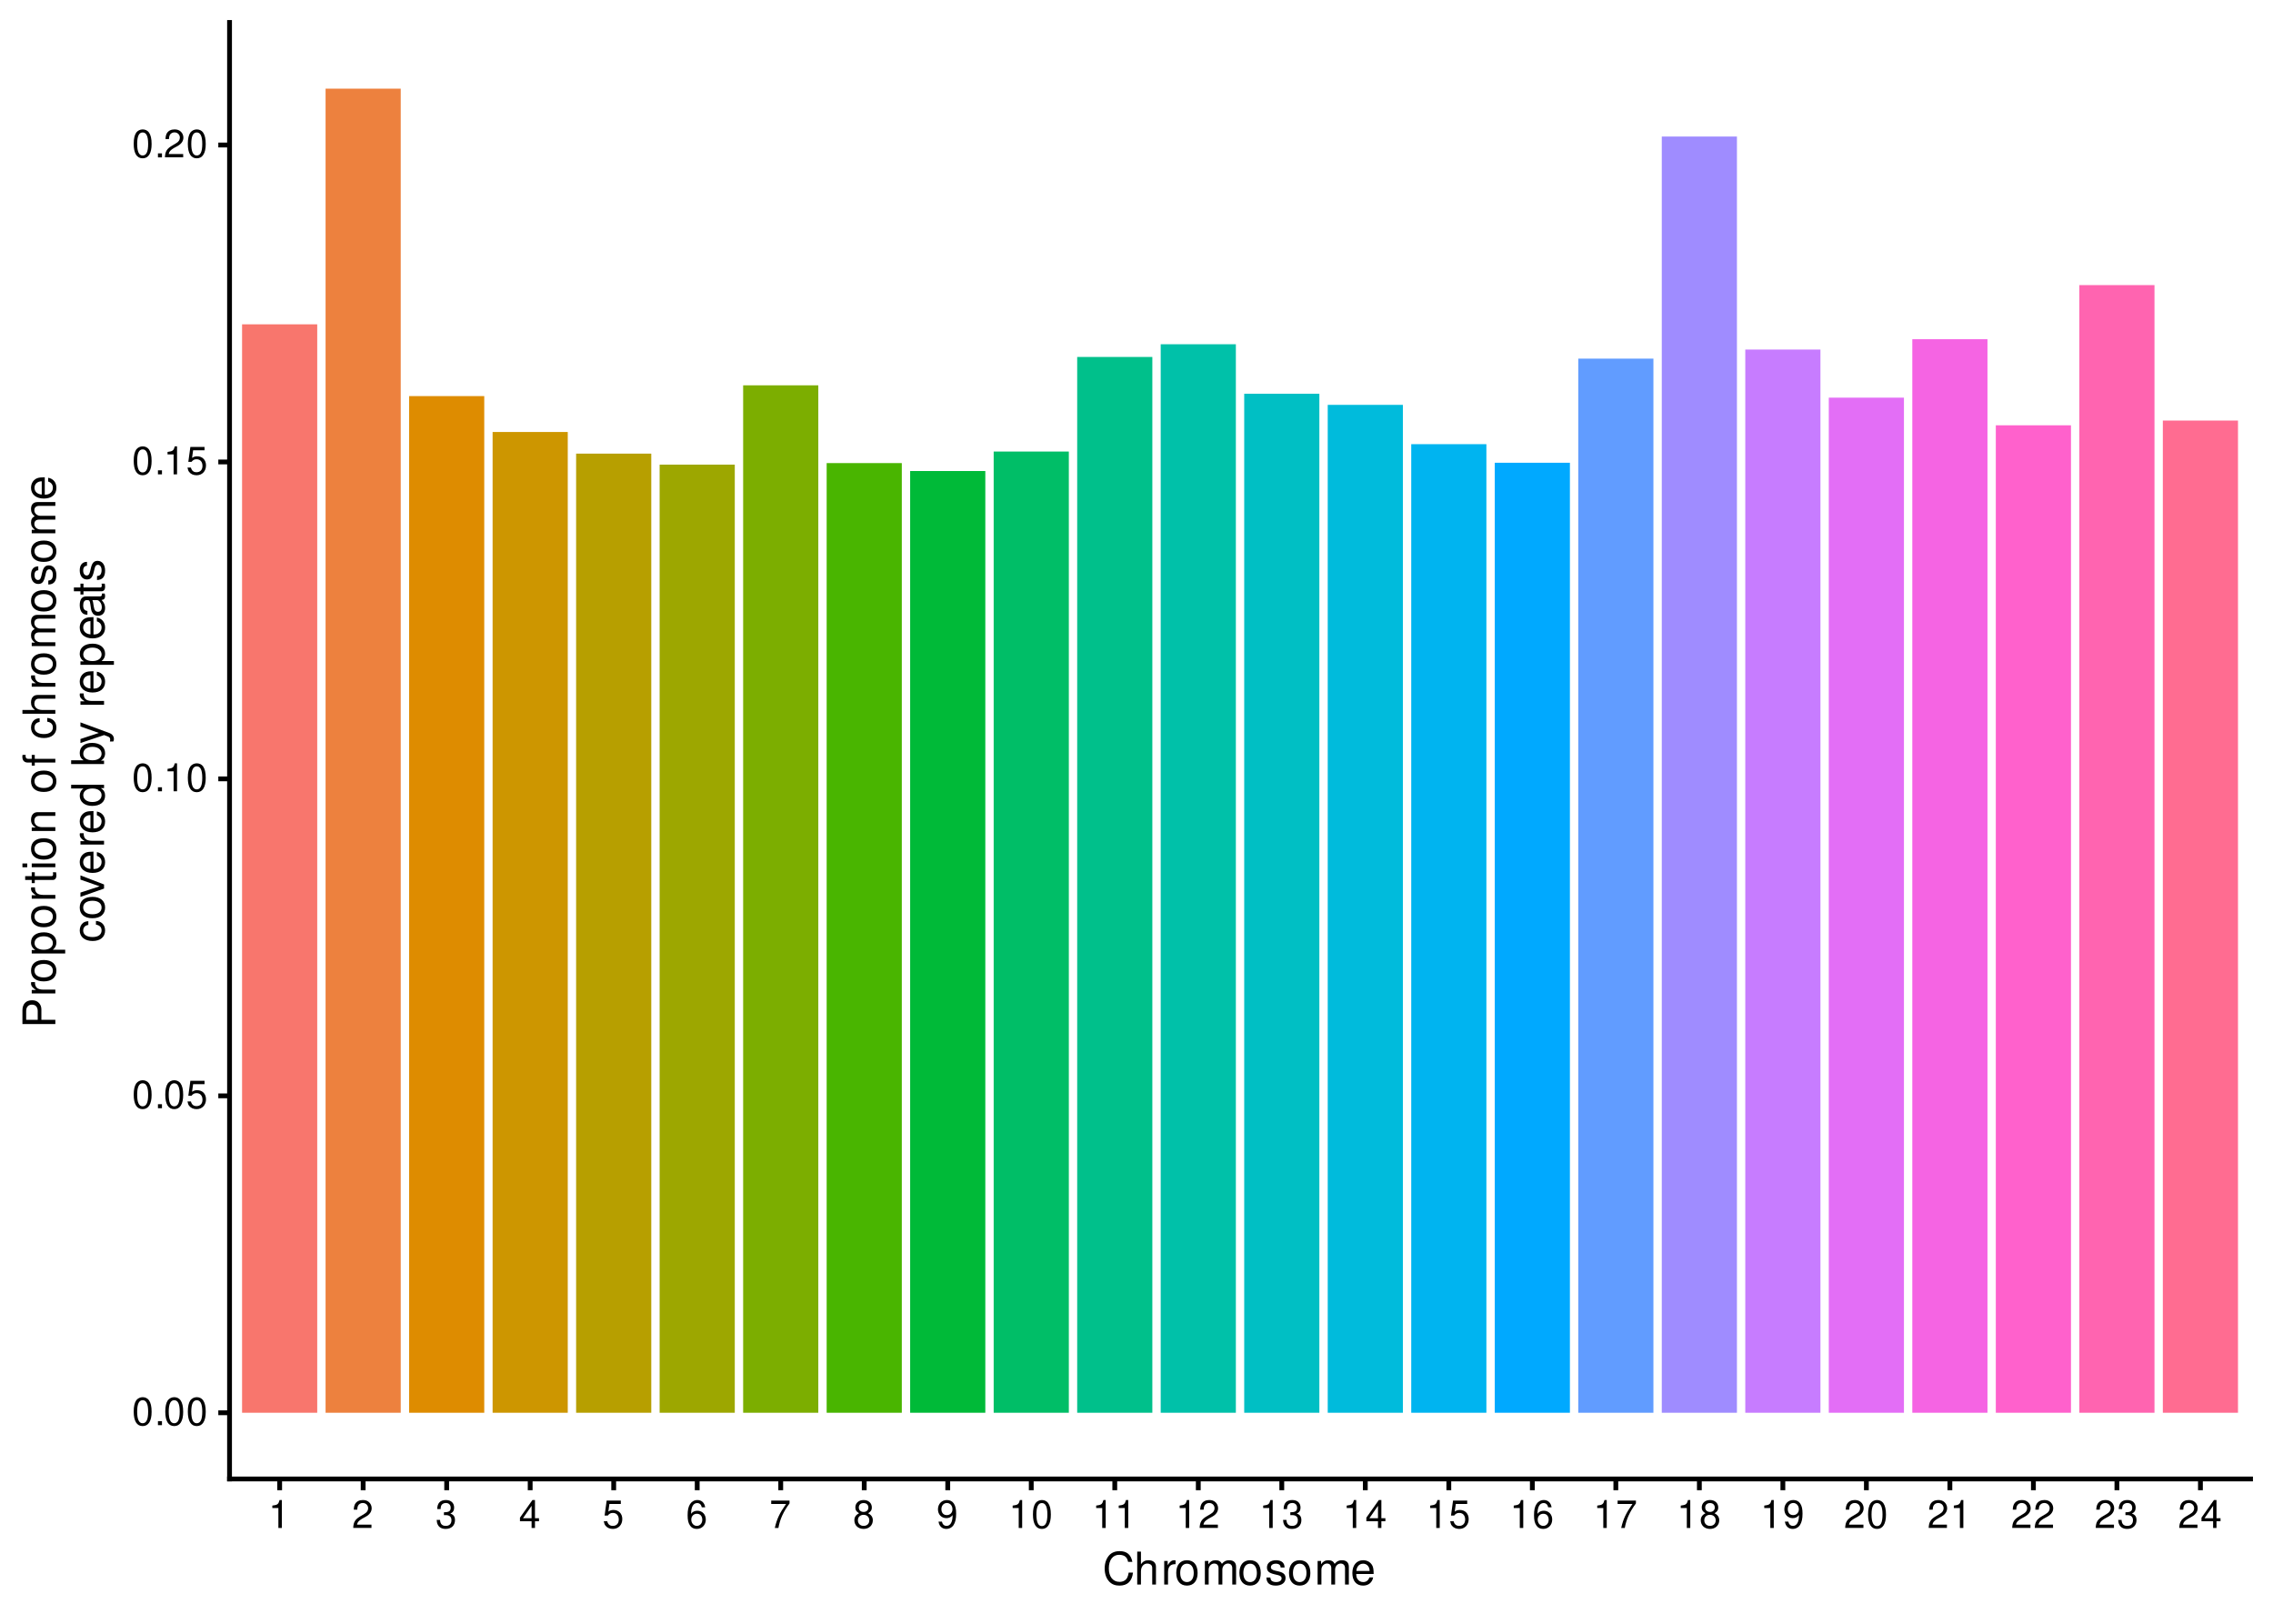 <?xml version="1.0" encoding="UTF-8"?>
<svg xmlns="http://www.w3.org/2000/svg" xmlns:xlink="http://www.w3.org/1999/xlink" width="504pt" height="360pt" viewBox="0 0 504 360" version="1.1">
<defs>
<g>
<symbol overflow="visible" id="glyph0-0">
<path style="stroke:none;" d=""/>
</symbol>
<symbol overflow="visible" id="glyph0-1">
<path style="stroke:none;" d="M 2.359 -6.203 C 1.797 -6.203 1.281 -5.938 0.953 -5.531 C 0.562 -4.969 0.375 -4.156 0.375 -3 C 0.375 -0.906 1.062 0.203 2.359 0.203 C 3.641 0.203 4.344 -0.906 4.344 -2.953 C 4.344 -4.156 4.156 -4.953 3.75 -5.531 C 3.438 -5.953 2.938 -6.203 2.359 -6.203 Z M 2.359 -5.531 C 3.172 -5.531 3.578 -4.703 3.578 -3.016 C 3.578 -1.25 3.188 -0.422 2.344 -0.422 C 1.547 -0.422 1.141 -1.281 1.141 -3 C 1.141 -4.703 1.547 -5.531 2.359 -5.531 Z M 2.359 -5.531 "/>
</symbol>
<symbol overflow="visible" id="glyph0-2">
<path style="stroke:none;" d="M 1.641 -0.891 L 0.75 -0.891 L 0.75 0 L 1.641 0 Z M 1.641 -0.891 "/>
</symbol>
<symbol overflow="visible" id="glyph0-3">
<path style="stroke:none;" d="M 4.078 -6.078 L 0.938 -6.078 L 0.484 -2.766 L 1.188 -2.766 C 1.531 -3.188 1.828 -3.344 2.312 -3.344 C 3.125 -3.344 3.625 -2.781 3.625 -1.875 C 3.625 -1 3.125 -0.469 2.297 -0.469 C 1.641 -0.469 1.234 -0.812 1.062 -1.5 L 0.297 -1.5 C 0.406 -1 0.484 -0.75 0.672 -0.531 C 1.016 -0.062 1.625 0.203 2.312 0.203 C 3.547 0.203 4.406 -0.688 4.406 -1.984 C 4.406 -3.188 3.609 -4 2.438 -4 C 2 -4 1.672 -3.891 1.312 -3.641 L 1.547 -5.328 L 4.078 -5.328 Z M 4.078 -6.078 "/>
</symbol>
<symbol overflow="visible" id="glyph0-4">
<path style="stroke:none;" d="M 2.219 -4.422 L 2.219 0 L 2.984 0 L 2.984 -6.203 L 2.484 -6.203 C 2.219 -5.25 2.047 -5.125 0.875 -4.969 L 0.875 -4.422 Z M 2.219 -4.422 "/>
</symbol>
<symbol overflow="visible" id="glyph0-5">
<path style="stroke:none;" d="M 4.344 -0.75 L 1.141 -0.75 C 1.219 -1.266 1.5 -1.594 2.234 -2.047 L 3.094 -2.516 C 3.953 -3 4.391 -3.625 4.391 -4.391 C 4.391 -4.906 4.172 -5.391 3.812 -5.719 C 3.453 -6.047 3.016 -6.203 2.438 -6.203 C 1.672 -6.203 1.094 -5.922 0.75 -5.391 C 0.547 -5.062 0.453 -4.688 0.422 -4.062 L 1.188 -4.062 C 1.203 -4.484 1.266 -4.719 1.359 -4.938 C 1.562 -5.312 1.953 -5.547 2.406 -5.547 C 3.094 -5.547 3.609 -5.047 3.609 -4.375 C 3.609 -3.875 3.328 -3.453 2.781 -3.141 L 2 -2.672 C 0.734 -1.953 0.359 -1.359 0.297 -0.016 L 4.344 -0.016 Z M 4.344 -0.75 "/>
</symbol>
<symbol overflow="visible" id="glyph0-6">
<path style="stroke:none;" d="M 1.891 -2.859 L 2.312 -2.859 C 3.125 -2.859 3.562 -2.469 3.562 -1.719 C 3.562 -0.938 3.094 -0.469 2.312 -0.469 C 1.484 -0.469 1.078 -0.891 1.031 -1.797 L 0.281 -1.797 C 0.312 -1.297 0.391 -0.984 0.547 -0.703 C 0.859 -0.109 1.453 0.203 2.281 0.203 C 3.531 0.203 4.344 -0.562 4.344 -1.734 C 4.344 -2.516 4.047 -2.953 3.312 -3.203 C 3.875 -3.438 4.156 -3.875 4.156 -4.5 C 4.156 -5.562 3.469 -6.203 2.312 -6.203 C 1.078 -6.203 0.422 -5.516 0.406 -4.203 L 1.156 -4.203 C 1.172 -4.578 1.203 -4.797 1.297 -4.984 C 1.469 -5.328 1.844 -5.547 2.312 -5.547 C 2.984 -5.547 3.391 -5.141 3.391 -4.469 C 3.391 -4.031 3.234 -3.766 2.906 -3.625 C 2.688 -3.531 2.422 -3.5 1.891 -3.484 Z M 1.891 -2.859 "/>
</symbol>
<symbol overflow="visible" id="glyph0-7">
<path style="stroke:none;" d="M 2.812 -1.5 L 2.812 0 L 3.562 0 L 3.562 -1.5 L 4.453 -1.5 L 4.453 -2.172 L 3.562 -2.172 L 3.562 -6.203 L 3 -6.203 L 0.234 -2.297 L 0.234 -1.5 Z M 2.812 -2.172 L 0.906 -2.172 L 2.812 -4.922 Z M 2.812 -2.172 "/>
</symbol>
<symbol overflow="visible" id="glyph0-8">
<path style="stroke:none;" d="M 4.266 -4.594 C 4.125 -5.594 3.469 -6.203 2.547 -6.203 C 1.875 -6.203 1.281 -5.875 0.922 -5.312 C 0.531 -4.703 0.375 -3.953 0.375 -2.828 C 0.375 -1.781 0.516 -1.125 0.891 -0.578 C 1.203 -0.062 1.734 0.203 2.406 0.203 C 3.562 0.203 4.406 -0.672 4.406 -1.875 C 4.406 -3.016 3.625 -3.828 2.547 -3.828 C 1.938 -3.828 1.469 -3.609 1.141 -3.141 C 1.156 -4.688 1.625 -5.531 2.5 -5.531 C 3.031 -5.531 3.391 -5.188 3.516 -4.594 Z M 2.438 -3.156 C 3.172 -3.156 3.625 -2.641 3.625 -1.812 C 3.625 -1.031 3.109 -0.469 2.422 -0.469 C 1.719 -0.469 1.188 -1.062 1.188 -1.859 C 1.188 -2.625 1.703 -3.156 2.438 -3.156 Z M 2.438 -3.156 "/>
</symbol>
<symbol overflow="visible" id="glyph0-9">
<path style="stroke:none;" d="M 4.453 -6.078 L 0.391 -6.078 L 0.391 -5.328 L 3.688 -5.328 C 2.234 -3.266 1.641 -2 1.188 0 L 1.984 0 C 2.328 -1.953 3.094 -3.625 4.453 -5.453 Z M 4.453 -6.078 "/>
</symbol>
<symbol overflow="visible" id="glyph0-10">
<path style="stroke:none;" d="M 3.359 -3.266 C 3.984 -3.656 4.188 -3.969 4.188 -4.547 C 4.188 -5.531 3.438 -6.203 2.359 -6.203 C 1.281 -6.203 0.531 -5.531 0.531 -4.562 C 0.531 -3.969 0.734 -3.656 1.359 -3.266 C 0.656 -2.922 0.312 -2.406 0.312 -1.719 C 0.312 -0.594 1.156 0.203 2.359 0.203 C 3.562 0.203 4.406 -0.594 4.406 -1.719 C 4.406 -2.406 4.062 -2.922 3.359 -3.266 Z M 2.359 -5.531 C 3 -5.531 3.422 -5.141 3.422 -4.531 C 3.422 -3.953 3 -3.562 2.359 -3.562 C 1.719 -3.562 1.297 -3.953 1.297 -4.547 C 1.297 -5.141 1.719 -5.531 2.359 -5.531 Z M 2.359 -2.922 C 3.109 -2.922 3.625 -2.422 3.625 -1.703 C 3.625 -0.953 3.125 -0.469 2.344 -0.469 C 1.609 -0.469 1.094 -0.984 1.094 -1.703 C 1.094 -2.438 1.594 -2.922 2.359 -2.922 Z M 2.359 -2.922 "/>
</symbol>
<symbol overflow="visible" id="glyph0-11">
<path style="stroke:none;" d="M 0.453 -1.422 C 0.594 -0.406 1.25 0.203 2.172 0.203 C 2.859 0.203 3.453 -0.125 3.812 -0.688 C 4.188 -1.297 4.359 -2.047 4.359 -3.172 C 4.359 -4.219 4.219 -4.875 3.844 -5.438 C 3.516 -5.938 2.984 -6.203 2.312 -6.203 C 1.156 -6.203 0.328 -5.328 0.328 -4.141 C 0.328 -3 1.094 -2.188 2.203 -2.188 C 2.766 -2.188 3.203 -2.391 3.578 -2.859 C 3.578 -1.328 3.094 -0.469 2.234 -0.469 C 1.703 -0.469 1.328 -0.812 1.203 -1.422 Z M 2.312 -5.547 C 3.016 -5.547 3.547 -4.953 3.547 -4.156 C 3.547 -3.391 3.031 -2.859 2.281 -2.859 C 1.547 -2.859 1.094 -3.375 1.094 -4.188 C 1.094 -4.969 1.609 -5.547 2.312 -5.547 Z M 2.312 -5.547 "/>
</symbol>
<symbol overflow="visible" id="glyph1-0">
<path style="stroke:none;" d=""/>
</symbol>
<symbol overflow="visible" id="glyph1-1">
<path style="stroke:none;" d="M 6.625 -5.031 C 6.328 -6.625 5.406 -7.406 3.812 -7.406 C 2.828 -7.406 2.047 -7.094 1.5 -6.5 C 0.844 -5.781 0.484 -4.734 0.484 -3.562 C 0.484 -2.359 0.844 -1.328 1.531 -0.625 C 2.094 -0.047 2.812 0.234 3.766 0.234 C 5.547 0.234 6.547 -0.734 6.766 -2.656 L 5.812 -2.656 C 5.734 -2.156 5.625 -1.812 5.484 -1.531 C 5.188 -0.938 4.562 -0.594 3.781 -0.594 C 2.328 -0.594 1.406 -1.75 1.406 -3.562 C 1.406 -5.438 2.281 -6.594 3.703 -6.594 C 4.297 -6.594 4.844 -6.422 5.141 -6.125 C 5.406 -5.875 5.562 -5.578 5.672 -5.031 Z M 6.625 -5.031 "/>
</symbol>
<symbol overflow="visible" id="glyph1-2">
<path style="stroke:none;" d="M 0.703 -7.297 L 0.703 0 L 1.531 0 L 1.531 -2.891 C 1.531 -3.953 2.094 -4.656 2.953 -4.656 C 3.234 -4.656 3.484 -4.578 3.688 -4.438 C 3.938 -4.25 4.031 -4 4.031 -3.625 L 4.031 0 L 4.859 0 L 4.859 -3.953 C 4.859 -4.844 4.234 -5.391 3.203 -5.391 C 2.469 -5.391 2.016 -5.156 1.531 -4.516 L 1.531 -7.297 Z M 0.703 -7.297 "/>
</symbol>
<symbol overflow="visible" id="glyph1-3">
<path style="stroke:none;" d="M 0.688 -5.234 L 0.688 0 L 1.531 0 L 1.531 -2.719 C 1.547 -3.984 2.062 -4.547 3.203 -4.516 L 3.203 -5.359 C 3.062 -5.375 2.984 -5.391 2.891 -5.391 C 2.344 -5.391 1.938 -5.062 1.453 -4.297 L 1.453 -5.234 Z M 0.688 -5.234 "/>
</symbol>
<symbol overflow="visible" id="glyph1-4">
<path style="stroke:none;" d="M 2.719 -5.391 C 1.234 -5.391 0.359 -4.344 0.359 -2.578 C 0.359 -0.812 1.234 0.234 2.734 0.234 C 4.203 0.234 5.094 -0.812 5.094 -2.547 C 5.094 -4.359 4.234 -5.391 2.719 -5.391 Z M 2.734 -4.625 C 3.672 -4.625 4.234 -3.844 4.234 -2.547 C 4.234 -1.312 3.656 -0.547 2.734 -0.547 C 1.797 -0.547 1.234 -1.312 1.234 -2.578 C 1.234 -3.844 1.797 -4.625 2.734 -4.625 Z M 2.734 -4.625 "/>
</symbol>
<symbol overflow="visible" id="glyph1-5">
<path style="stroke:none;" d="M 0.703 -5.234 L 0.703 0 L 1.547 0 L 1.547 -3.297 C 1.547 -4.047 2.094 -4.656 2.766 -4.656 C 3.391 -4.656 3.734 -4.281 3.734 -3.609 L 3.734 0 L 4.578 0 L 4.578 -3.297 C 4.578 -4.047 5.125 -4.656 5.812 -4.656 C 6.422 -4.656 6.781 -4.266 6.781 -3.609 L 6.781 0 L 7.625 0 L 7.625 -3.938 C 7.625 -4.875 7.078 -5.391 6.094 -5.391 C 5.406 -5.391 4.984 -5.188 4.484 -4.594 C 4.188 -5.156 3.766 -5.391 3.078 -5.391 C 2.375 -5.391 1.906 -5.125 1.469 -4.5 L 1.469 -5.234 Z M 0.703 -5.234 "/>
</symbol>
<symbol overflow="visible" id="glyph1-6">
<path style="stroke:none;" d="M 4.375 -3.781 C 4.375 -4.812 3.688 -5.391 2.484 -5.391 C 1.266 -5.391 0.469 -4.766 0.469 -3.797 C 0.469 -2.969 0.891 -2.578 2.125 -2.281 L 2.906 -2.094 C 3.484 -1.953 3.719 -1.734 3.719 -1.375 C 3.719 -0.875 3.234 -0.547 2.5 -0.547 C 2.047 -0.547 1.672 -0.672 1.453 -0.891 C 1.328 -1.047 1.266 -1.188 1.219 -1.562 L 0.344 -1.562 C 0.375 -0.344 1.062 0.234 2.438 0.234 C 3.75 0.234 4.594 -0.422 4.594 -1.438 C 4.594 -2.203 4.156 -2.641 3.109 -2.891 L 2.312 -3.078 C 1.625 -3.234 1.344 -3.453 1.344 -3.828 C 1.344 -4.312 1.766 -4.625 2.453 -4.625 C 3.125 -4.625 3.484 -4.328 3.5 -3.781 Z M 4.375 -3.781 "/>
</symbol>
<symbol overflow="visible" id="glyph1-7">
<path style="stroke:none;" d="M 5.125 -2.344 C 5.125 -3.141 5.062 -3.625 4.922 -4.016 C 4.578 -4.875 3.781 -5.391 2.797 -5.391 C 1.344 -5.391 0.406 -4.281 0.406 -2.547 C 0.406 -0.812 1.297 0.234 2.781 0.234 C 3.984 0.234 4.812 -0.453 5.016 -1.594 L 4.188 -1.594 C 3.953 -0.906 3.484 -0.547 2.812 -0.547 C 2.281 -0.547 1.828 -0.781 1.547 -1.219 C 1.344 -1.516 1.281 -1.812 1.266 -2.344 Z M 1.297 -3.016 C 1.359 -3.984 1.953 -4.625 2.797 -4.625 C 3.641 -4.625 4.234 -3.953 4.234 -3.016 Z M 1.297 -3.016 "/>
</symbol>
<symbol overflow="visible" id="glyph2-0">
<path style="stroke:none;" d=""/>
</symbol>
<symbol overflow="visible" id="glyph2-1">
<path style="stroke:none;" d="M -3.094 -1.844 L -3.094 -4.125 C -3.094 -4.703 -3.266 -5.156 -3.609 -5.547 C -4.016 -5.984 -4.484 -6.172 -5.156 -6.172 C -6.516 -6.172 -7.297 -5.359 -7.297 -3.922 L -7.297 -0.906 L 0 -0.906 L 0 -1.844 Z M -3.906 -1.844 L -6.469 -1.844 L -6.469 -3.781 C -6.469 -4.672 -5.984 -5.203 -5.188 -5.203 C -4.391 -5.203 -3.906 -4.672 -3.906 -3.781 Z M -3.906 -1.844 "/>
</symbol>
<symbol overflow="visible" id="glyph2-2">
<path style="stroke:none;" d="M -5.234 -0.688 L 0 -0.688 L 0 -1.531 L -2.719 -1.531 C -3.984 -1.547 -4.547 -2.062 -4.516 -3.203 L -5.359 -3.203 C -5.375 -3.062 -5.391 -2.984 -5.391 -2.891 C -5.391 -2.344 -5.062 -1.938 -4.297 -1.453 L -5.234 -1.453 Z M -5.234 -0.688 "/>
</symbol>
<symbol overflow="visible" id="glyph2-3">
<path style="stroke:none;" d="M -5.391 -2.719 C -5.391 -1.234 -4.344 -0.359 -2.578 -0.359 C -0.812 -0.359 0.234 -1.234 0.234 -2.734 C 0.234 -4.203 -0.812 -5.094 -2.547 -5.094 C -4.359 -5.094 -5.391 -4.234 -5.391 -2.719 Z M -4.625 -2.734 C -4.625 -3.672 -3.844 -4.234 -2.547 -4.234 C -1.312 -4.234 -0.547 -3.656 -0.547 -2.734 C -0.547 -1.797 -1.312 -1.234 -2.578 -1.234 C -3.844 -1.234 -4.625 -1.797 -4.625 -2.734 Z M -4.625 -2.734 "/>
</symbol>
<symbol overflow="visible" id="glyph2-4">
<path style="stroke:none;" d="M 2.188 -0.547 L 2.188 -1.375 L -0.547 -1.375 C -0.016 -1.812 0.234 -2.312 0.234 -2.984 C 0.234 -4.344 -0.859 -5.234 -2.531 -5.234 C -4.297 -5.234 -5.391 -4.375 -5.391 -2.984 C -5.391 -2.266 -5.062 -1.703 -4.453 -1.312 L -5.234 -1.312 L -5.234 -0.547 Z M -4.609 -2.844 C -4.609 -3.766 -3.797 -4.359 -2.547 -4.359 C -1.359 -4.359 -0.547 -3.75 -0.547 -2.844 C -0.547 -1.953 -1.344 -1.375 -2.578 -1.375 C -3.812 -1.375 -4.609 -1.953 -4.609 -2.844 Z M -4.609 -2.844 "/>
</symbol>
<symbol overflow="visible" id="glyph2-5">
<path style="stroke:none;" d="M -5.234 -2.547 L -5.234 -1.688 L -6.688 -1.688 L -6.688 -0.844 L -5.234 -0.844 L -5.234 -0.141 L -4.562 -0.141 L -4.562 -0.844 L -0.594 -0.844 C -0.062 -0.844 0.234 -1.203 0.234 -1.859 C 0.234 -2.078 0.203 -2.266 0.156 -2.547 L -0.547 -2.547 C -0.516 -2.422 -0.5 -2.312 -0.5 -2.141 C -0.5 -1.781 -0.594 -1.688 -0.969 -1.688 L -4.562 -1.688 L -4.562 -2.547 Z M -5.234 -2.547 "/>
</symbol>
<symbol overflow="visible" id="glyph2-6">
<path style="stroke:none;" d="M -5.234 -1.5 L -5.234 -0.672 L 0 -0.672 L 0 -1.5 Z M -7.297 -1.5 L -7.297 -0.656 L -6.234 -0.656 L -6.234 -1.5 Z M -7.297 -1.5 "/>
</symbol>
<symbol overflow="visible" id="glyph2-7">
<path style="stroke:none;" d="M -5.234 -0.703 L 0 -0.703 L 0 -1.547 L -2.891 -1.547 C -3.953 -1.547 -4.656 -2.094 -4.656 -2.953 C -4.656 -3.625 -4.266 -4.047 -3.625 -4.047 L 0 -4.047 L 0 -4.875 L -3.953 -4.875 C -4.828 -4.875 -5.391 -4.219 -5.391 -3.203 C -5.391 -2.438 -5.094 -1.938 -4.359 -1.469 L -5.234 -1.469 Z M -5.234 -0.703 "/>
</symbol>
<symbol overflow="visible" id="glyph2-8">
<path style="stroke:none;" d=""/>
</symbol>
<symbol overflow="visible" id="glyph2-9">
<path style="stroke:none;" d="M -5.234 -2.578 L -5.234 -1.703 L -6.062 -1.703 C -6.406 -1.703 -6.594 -1.906 -6.594 -2.297 C -6.594 -2.359 -6.594 -2.391 -6.578 -2.578 L -7.266 -2.578 C -7.312 -2.391 -7.312 -2.281 -7.312 -2.109 C -7.312 -1.344 -6.875 -0.875 -6.125 -0.875 L -5.234 -0.875 L -5.234 -0.188 L -4.562 -0.188 L -4.562 -0.875 L 0 -0.875 L 0 -1.703 L -4.562 -1.703 L -4.562 -2.578 Z M -5.234 -2.578 "/>
</symbol>
<symbol overflow="visible" id="glyph2-10">
<path style="stroke:none;" d="M -3.484 -4.703 C -3.984 -4.672 -4.312 -4.562 -4.609 -4.359 C -5.094 -4 -5.391 -3.375 -5.391 -2.641 C -5.391 -1.219 -4.266 -0.312 -2.531 -0.312 C -0.844 -0.312 0.234 -1.203 0.234 -2.625 C 0.234 -3.875 -0.516 -4.672 -1.797 -4.766 L -1.797 -3.938 C -0.953 -3.797 -0.547 -3.359 -0.547 -2.656 C -0.547 -1.734 -1.297 -1.188 -2.531 -1.188 C -3.844 -1.188 -4.625 -1.719 -4.625 -2.625 C -4.625 -3.328 -4.203 -3.766 -3.484 -3.875 Z M -3.484 -4.703 "/>
</symbol>
<symbol overflow="visible" id="glyph2-11">
<path style="stroke:none;" d="M -7.297 -0.703 L 0 -0.703 L 0 -1.531 L -2.891 -1.531 C -3.953 -1.531 -4.656 -2.094 -4.656 -2.953 C -4.656 -3.234 -4.578 -3.484 -4.438 -3.688 C -4.25 -3.938 -4 -4.031 -3.625 -4.031 L 0 -4.031 L 0 -4.859 L -3.953 -4.859 C -4.844 -4.859 -5.391 -4.234 -5.391 -3.203 C -5.391 -2.469 -5.156 -2.016 -4.516 -1.531 L -7.297 -1.531 Z M -7.297 -0.703 "/>
</symbol>
<symbol overflow="visible" id="glyph2-12">
<path style="stroke:none;" d="M -5.234 -0.703 L 0 -0.703 L 0 -1.547 L -3.297 -1.547 C -4.047 -1.547 -4.656 -2.094 -4.656 -2.766 C -4.656 -3.391 -4.281 -3.734 -3.609 -3.734 L 0 -3.734 L 0 -4.578 L -3.297 -4.578 C -4.047 -4.578 -4.656 -5.125 -4.656 -5.812 C -4.656 -6.422 -4.266 -6.781 -3.609 -6.781 L 0 -6.781 L 0 -7.625 L -3.938 -7.625 C -4.875 -7.625 -5.391 -7.078 -5.391 -6.094 C -5.391 -5.406 -5.188 -4.984 -4.594 -4.484 C -5.156 -4.188 -5.391 -3.766 -5.391 -3.078 C -5.391 -2.375 -5.125 -1.906 -4.5 -1.469 L -5.234 -1.469 Z M -5.234 -0.703 "/>
</symbol>
<symbol overflow="visible" id="glyph2-13">
<path style="stroke:none;" d="M -3.781 -4.375 C -4.812 -4.375 -5.391 -3.688 -5.391 -2.484 C -5.391 -1.266 -4.766 -0.469 -3.797 -0.469 C -2.969 -0.469 -2.578 -0.891 -2.281 -2.125 L -2.094 -2.906 C -1.953 -3.484 -1.734 -3.719 -1.375 -3.719 C -0.875 -3.719 -0.547 -3.234 -0.547 -2.5 C -0.547 -2.047 -0.672 -1.672 -0.891 -1.453 C -1.047 -1.328 -1.188 -1.266 -1.562 -1.219 L -1.562 -0.344 C -0.344 -0.375 0.234 -1.062 0.234 -2.438 C 0.234 -3.75 -0.422 -4.594 -1.438 -4.594 C -2.203 -4.594 -2.641 -4.156 -2.891 -3.109 L -3.078 -2.312 C -3.234 -1.625 -3.453 -1.344 -3.828 -1.344 C -4.312 -1.344 -4.625 -1.766 -4.625 -2.453 C -4.625 -3.125 -4.328 -3.484 -3.781 -3.5 Z M -3.781 -4.375 "/>
</symbol>
<symbol overflow="visible" id="glyph2-14">
<path style="stroke:none;" d="M -2.344 -5.125 C -3.141 -5.125 -3.625 -5.062 -4.016 -4.922 C -4.875 -4.578 -5.391 -3.781 -5.391 -2.797 C -5.391 -1.344 -4.281 -0.406 -2.547 -0.406 C -0.812 -0.406 0.234 -1.297 0.234 -2.781 C 0.234 -3.984 -0.453 -4.812 -1.594 -5.016 L -1.594 -4.188 C -0.906 -3.953 -0.547 -3.484 -0.547 -2.812 C -0.547 -2.281 -0.781 -1.828 -1.219 -1.547 C -1.516 -1.344 -1.812 -1.281 -2.344 -1.266 Z M -3.016 -1.297 C -3.984 -1.359 -4.625 -1.953 -4.625 -2.797 C -4.625 -3.641 -3.953 -4.234 -3.016 -4.234 Z M -3.016 -1.297 "/>
</symbol>
<symbol overflow="visible" id="glyph2-15">
<path style="stroke:none;" d="M 0 -2.844 L -5.234 -4.859 L -5.234 -3.922 L -0.984 -2.438 L -5.234 -1.047 L -5.234 -0.094 L 0 -1.938 Z M 0 -2.844 "/>
</symbol>
<symbol overflow="visible" id="glyph2-16">
<path style="stroke:none;" d="M -7.297 -4.953 L -7.297 -4.125 L -4.578 -4.125 C -5.109 -3.766 -5.391 -3.203 -5.391 -2.516 C -5.391 -1.156 -4.297 -0.266 -2.625 -0.266 C -0.859 -0.266 0.234 -1.125 0.234 -2.547 C 0.234 -3.266 -0.047 -3.766 -0.688 -4.203 L 0 -4.203 L 0 -4.953 Z M -4.609 -2.656 C -4.609 -3.547 -3.812 -4.125 -2.562 -4.125 C -1.344 -4.125 -0.547 -3.547 -0.547 -2.656 C -0.547 -1.734 -1.359 -1.125 -2.578 -1.125 C -3.797 -1.125 -4.609 -1.734 -4.609 -2.656 Z M -4.609 -2.656 "/>
</symbol>
<symbol overflow="visible" id="glyph2-17">
<path style="stroke:none;" d="M -7.297 -0.547 L 0 -0.547 L 0 -1.297 L -0.672 -1.297 C -0.062 -1.688 0.234 -2.219 0.234 -2.953 C 0.234 -4.328 -0.906 -5.234 -2.641 -5.234 C -4.344 -5.234 -5.391 -4.375 -5.391 -2.984 C -5.391 -2.266 -5.125 -1.766 -4.531 -1.375 L -7.297 -1.375 Z M -4.609 -2.828 C -4.609 -3.766 -3.797 -4.359 -2.547 -4.359 C -1.359 -4.359 -0.547 -3.734 -0.547 -2.828 C -0.547 -1.938 -1.344 -1.375 -2.578 -1.375 C -3.812 -1.375 -4.609 -1.938 -4.609 -2.828 Z M -4.609 -2.828 "/>
</symbol>
<symbol overflow="visible" id="glyph2-18">
<path style="stroke:none;" d="M -5.234 -3.875 L -1.156 -2.438 L -5.234 -1.094 L -5.234 -0.203 L 0.016 -1.969 L 0.844 -1.656 C 1.219 -1.516 1.359 -1.328 1.359 -0.984 C 1.359 -0.844 1.344 -0.719 1.297 -0.547 L 2.047 -0.547 C 2.141 -0.703 2.188 -0.875 2.188 -1.094 C 2.188 -1.375 2.094 -1.656 1.938 -1.875 C 1.734 -2.141 1.516 -2.297 1.094 -2.453 L -5.234 -4.781 Z M -5.234 -3.875 "/>
</symbol>
<symbol overflow="visible" id="glyph2-19">
<path style="stroke:none;" d="M -0.484 -5.344 C -0.469 -5.266 -0.469 -5.219 -0.469 -5.172 C -0.469 -4.875 -0.625 -4.719 -0.875 -4.719 L -3.953 -4.719 C -4.891 -4.719 -5.391 -4.047 -5.391 -2.75 C -5.391 -1.984 -5.172 -1.375 -4.781 -1.016 C -4.516 -0.766 -4.203 -0.672 -3.688 -0.656 L -3.688 -1.484 C -4.328 -1.562 -4.625 -1.938 -4.625 -2.719 C -4.625 -3.484 -4.344 -3.891 -3.844 -3.891 L -3.625 -3.891 C -3.266 -3.875 -3.125 -3.703 -3.047 -3.016 C -2.891 -1.844 -2.844 -1.656 -2.719 -1.344 C -2.453 -0.734 -2 -0.422 -1.312 -0.422 C -0.375 -0.422 0.234 -1.078 0.234 -2.141 C 0.234 -2.797 0 -3.328 -0.547 -3.922 C 0 -3.984 0.234 -4.234 0.234 -4.781 C 0.234 -4.953 0.203 -5.062 0.141 -5.344 Z M -1.656 -3.891 C -1.375 -3.891 -1.203 -3.812 -0.969 -3.562 C -0.656 -3.219 -0.5 -2.812 -0.5 -2.312 C -0.5 -1.672 -0.812 -1.297 -1.344 -1.297 C -1.891 -1.297 -2.172 -1.656 -2.297 -2.547 C -2.422 -3.438 -2.453 -3.609 -2.594 -3.891 Z M -1.656 -3.891 "/>
</symbol>
</g>
</defs>
<g id="surface12794">
<rect x="0" y="0" width="504" height="360" style="fill:rgb(100%,100%,100%);fill-opacity:1;stroke:none;"/>
<path style=" stroke:none;fill-rule:nonzero;fill:rgb(97.255%,46.275%,42.745%);fill-opacity:1;" d="M 53.676 313.223 L 70.34 313.223 L 70.34 71.906 L 53.676 71.906 Z M 53.676 313.223 "/>
<path style=" stroke:none;fill-rule:nonzero;fill:rgb(92.941%,50.588%,24.314%);fill-opacity:1;" d="M 72.191 313.223 L 88.855 313.223 L 88.855 19.656 L 72.191 19.656 Z M 72.191 313.223 "/>
<path style=" stroke:none;fill-rule:nonzero;fill:rgb(87.059%,54.902%,0%);fill-opacity:1;" d="M 90.711 313.223 L 107.375 313.223 L 107.375 87.82 L 90.711 87.82 Z M 90.711 313.223 "/>
<path style=" stroke:none;fill-rule:nonzero;fill:rgb(80.392%,58.824%,0%);fill-opacity:1;" d="M 109.227 313.223 L 125.891 313.223 L 125.891 95.777 L 109.227 95.777 Z M 109.227 313.223 "/>
<path style=" stroke:none;fill-rule:nonzero;fill:rgb(71.765%,62.353%,0%);fill-opacity:1;" d="M 127.746 313.223 L 144.41 313.223 L 144.41 100.574 L 127.746 100.574 Z M 127.746 313.223 "/>
<path style=" stroke:none;fill-rule:nonzero;fill:rgb(61.569%,65.49%,0%);fill-opacity:1;" d="M 146.262 313.223 L 162.926 313.223 L 162.926 103.012 L 146.262 103.012 Z M 146.262 313.223 "/>
<path style=" stroke:none;fill-rule:nonzero;fill:rgb(48.627%,68.235%,0%);fill-opacity:1;" d="M 164.781 313.223 L 181.445 313.223 L 181.445 85.43 L 164.781 85.43 Z M 164.781 313.223 "/>
<path style=" stroke:none;fill-rule:nonzero;fill:rgb(28.627%,70.98%,0%);fill-opacity:1;" d="M 183.297 313.223 L 199.961 313.223 L 199.961 102.672 L 183.297 102.672 Z M 183.297 313.223 "/>
<path style=" stroke:none;fill-rule:nonzero;fill:rgb(0%,72.941%,21.961%);fill-opacity:1;" d="M 201.812 313.223 L 218.477 313.223 L 218.477 104.43 L 201.812 104.43 Z M 201.812 313.223 "/>
<path style=" stroke:none;fill-rule:nonzero;fill:rgb(0%,74.51%,40.392%);fill-opacity:1;" d="M 220.332 313.223 L 236.996 313.223 L 236.996 100.113 L 220.332 100.113 Z M 220.332 313.223 "/>
<path style=" stroke:none;fill-rule:nonzero;fill:rgb(0%,75.294%,54.51%);fill-opacity:1;" d="M 238.848 313.223 L 255.512 313.223 L 255.512 79.141 L 238.848 79.141 Z M 238.848 313.223 "/>
<path style=" stroke:none;fill-rule:nonzero;fill:rgb(0%,75.686%,66.275%);fill-opacity:1;" d="M 257.367 313.223 L 274.031 313.223 L 274.031 76.324 L 257.367 76.324 Z M 257.367 313.223 "/>
<path style=" stroke:none;fill-rule:nonzero;fill:rgb(0%,74.902%,76.863%);fill-opacity:1;" d="M 275.883 313.223 L 292.547 313.223 L 292.547 87.301 L 275.883 87.301 Z M 275.883 313.223 "/>
<path style=" stroke:none;fill-rule:nonzero;fill:rgb(0%,73.333%,86.275%);fill-opacity:1;" d="M 294.402 313.223 L 311.066 313.223 L 311.066 89.762 L 294.402 89.762 Z M 294.402 313.223 "/>
<path style=" stroke:none;fill-rule:nonzero;fill:rgb(0%,70.588%,94.118%);fill-opacity:1;" d="M 312.918 313.223 L 329.582 313.223 L 329.582 98.477 L 312.918 98.477 Z M 312.918 313.223 "/>
<path style=" stroke:none;fill-rule:nonzero;fill:rgb(0%,66.275%,100%);fill-opacity:1;" d="M 331.438 313.223 L 348.102 313.223 L 348.102 102.598 L 331.438 102.598 Z M 331.438 313.223 "/>
<path style=" stroke:none;fill-rule:nonzero;fill:rgb(38.039%,61.176%,100%);fill-opacity:1;" d="M 349.953 313.223 L 366.617 313.223 L 366.617 79.512 L 349.953 79.512 Z M 349.953 313.223 "/>
<path style=" stroke:none;fill-rule:nonzero;fill:rgb(62.353%,54.902%,100%);fill-opacity:1;" d="M 368.473 313.223 L 385.137 313.223 L 385.137 30.27 L 368.473 30.27 Z M 368.473 313.223 "/>
<path style=" stroke:none;fill-rule:nonzero;fill:rgb(78.039%,48.627%,100%);fill-opacity:1;" d="M 386.988 313.223 L 403.652 313.223 L 403.652 77.5 L 386.988 77.5 Z M 386.988 313.223 "/>
<path style=" stroke:none;fill-rule:nonzero;fill:rgb(89.02%,43.137%,96.471%);fill-opacity:1;" d="M 405.504 313.223 L 422.168 313.223 L 422.168 88.164 L 405.504 88.164 Z M 405.504 313.223 "/>
<path style=" stroke:none;fill-rule:nonzero;fill:rgb(96.078%,39.216%,89.02%);fill-opacity:1;" d="M 424.023 313.223 L 440.688 313.223 L 440.688 75.207 L 424.023 75.207 Z M 424.023 313.223 "/>
<path style=" stroke:none;fill-rule:nonzero;fill:rgb(100%,38.039%,80%);fill-opacity:1;" d="M 442.539 313.223 L 459.203 313.223 L 459.203 94.293 L 442.539 94.293 Z M 442.539 313.223 "/>
<path style=" stroke:none;fill-rule:nonzero;fill:rgb(100%,39.216%,69.02%);fill-opacity:1;" d="M 461.059 313.223 L 477.723 313.223 L 477.723 63.211 L 461.059 63.211 Z M 461.059 313.223 "/>
<path style=" stroke:none;fill-rule:nonzero;fill:rgb(100%,42.353%,56.863%);fill-opacity:1;" d="M 479.574 313.223 L 496.238 313.223 L 496.238 93.242 L 479.574 93.242 Z M 479.574 313.223 "/>
<path style="fill:none;stroke-width:1.067;stroke-linecap:square;stroke-linejoin:round;stroke:rgb(0%,0%,0%);stroke-opacity:1;stroke-miterlimit:10;" d="M 50.898 327.902 L 50.898 4.98 "/>
<g style="fill:rgb(0%,0%,0%);fill-opacity:1;">
  <use xlink:href="#glyph0-1" x="29.273" y="315.971"/>
  <use xlink:href="#glyph0-2" x="34.273" y="315.971"/>
  <use xlink:href="#glyph0-1" x="36.273" y="315.971"/>
  <use xlink:href="#glyph0-1" x="41.273" y="315.971"/>
</g>
<g style="fill:rgb(0%,0%,0%);fill-opacity:1;">
  <use xlink:href="#glyph0-1" x="29.273" y="245.705"/>
  <use xlink:href="#glyph0-2" x="34.273" y="245.705"/>
  <use xlink:href="#glyph0-1" x="36.273" y="245.705"/>
  <use xlink:href="#glyph0-3" x="41.273" y="245.705"/>
</g>
<g style="fill:rgb(0%,0%,0%);fill-opacity:1;">
  <use xlink:href="#glyph0-1" x="29.273" y="175.436"/>
  <use xlink:href="#glyph0-2" x="34.273" y="175.436"/>
  <use xlink:href="#glyph0-4" x="36.273" y="175.436"/>
  <use xlink:href="#glyph0-1" x="41.273" y="175.436"/>
</g>
<g style="fill:rgb(0%,0%,0%);fill-opacity:1;">
  <use xlink:href="#glyph0-1" x="29.273" y="105.166"/>
  <use xlink:href="#glyph0-2" x="34.273" y="105.166"/>
  <use xlink:href="#glyph0-4" x="36.273" y="105.166"/>
  <use xlink:href="#glyph0-3" x="41.273" y="105.166"/>
</g>
<g style="fill:rgb(0%,0%,0%);fill-opacity:1;">
  <use xlink:href="#glyph0-1" x="29.273" y="34.896"/>
  <use xlink:href="#glyph0-2" x="34.273" y="34.896"/>
  <use xlink:href="#glyph0-5" x="36.273" y="34.896"/>
  <use xlink:href="#glyph0-1" x="41.273" y="34.896"/>
</g>
<path style="fill:none;stroke-width:1.067;stroke-linecap:butt;stroke-linejoin:round;stroke:rgb(0%,0%,0%);stroke-opacity:1;stroke-miterlimit:10;" d="M 48.406 313.223 L 50.898 313.223 "/>
<path style="fill:none;stroke-width:1.067;stroke-linecap:butt;stroke-linejoin:round;stroke:rgb(0%,0%,0%);stroke-opacity:1;stroke-miterlimit:10;" d="M 48.406 242.957 L 50.898 242.957 "/>
<path style="fill:none;stroke-width:1.067;stroke-linecap:butt;stroke-linejoin:round;stroke:rgb(0%,0%,0%);stroke-opacity:1;stroke-miterlimit:10;" d="M 48.406 172.688 L 50.898 172.688 "/>
<path style="fill:none;stroke-width:1.067;stroke-linecap:butt;stroke-linejoin:round;stroke:rgb(0%,0%,0%);stroke-opacity:1;stroke-miterlimit:10;" d="M 48.406 102.418 L 50.898 102.418 "/>
<path style="fill:none;stroke-width:1.067;stroke-linecap:butt;stroke-linejoin:round;stroke:rgb(0%,0%,0%);stroke-opacity:1;stroke-miterlimit:10;" d="M 48.406 32.148 L 50.898 32.148 "/>
<path style="fill:none;stroke-width:1.067;stroke-linecap:square;stroke-linejoin:round;stroke:rgb(0%,0%,0%);stroke-opacity:1;stroke-miterlimit:10;" d="M 50.898 327.902 L 499.02 327.902 "/>
<path style="fill:none;stroke-width:1.067;stroke-linecap:butt;stroke-linejoin:round;stroke:rgb(0%,0%,0%);stroke-opacity:1;stroke-miterlimit:10;" d="M 62.008 330.395 L 62.008 327.902 "/>
<path style="fill:none;stroke-width:1.067;stroke-linecap:butt;stroke-linejoin:round;stroke:rgb(0%,0%,0%);stroke-opacity:1;stroke-miterlimit:10;" d="M 80.523 330.395 L 80.523 327.902 "/>
<path style="fill:none;stroke-width:1.067;stroke-linecap:butt;stroke-linejoin:round;stroke:rgb(0%,0%,0%);stroke-opacity:1;stroke-miterlimit:10;" d="M 99.043 330.395 L 99.043 327.902 "/>
<path style="fill:none;stroke-width:1.067;stroke-linecap:butt;stroke-linejoin:round;stroke:rgb(0%,0%,0%);stroke-opacity:1;stroke-miterlimit:10;" d="M 117.559 330.395 L 117.559 327.902 "/>
<path style="fill:none;stroke-width:1.067;stroke-linecap:butt;stroke-linejoin:round;stroke:rgb(0%,0%,0%);stroke-opacity:1;stroke-miterlimit:10;" d="M 136.078 330.395 L 136.078 327.902 "/>
<path style="fill:none;stroke-width:1.067;stroke-linecap:butt;stroke-linejoin:round;stroke:rgb(0%,0%,0%);stroke-opacity:1;stroke-miterlimit:10;" d="M 154.594 330.395 L 154.594 327.902 "/>
<path style="fill:none;stroke-width:1.067;stroke-linecap:butt;stroke-linejoin:round;stroke:rgb(0%,0%,0%);stroke-opacity:1;stroke-miterlimit:10;" d="M 173.113 330.395 L 173.113 327.902 "/>
<path style="fill:none;stroke-width:1.067;stroke-linecap:butt;stroke-linejoin:round;stroke:rgb(0%,0%,0%);stroke-opacity:1;stroke-miterlimit:10;" d="M 191.629 330.395 L 191.629 327.902 "/>
<path style="fill:none;stroke-width:1.067;stroke-linecap:butt;stroke-linejoin:round;stroke:rgb(0%,0%,0%);stroke-opacity:1;stroke-miterlimit:10;" d="M 210.148 330.395 L 210.148 327.902 "/>
<path style="fill:none;stroke-width:1.067;stroke-linecap:butt;stroke-linejoin:round;stroke:rgb(0%,0%,0%);stroke-opacity:1;stroke-miterlimit:10;" d="M 228.664 330.395 L 228.664 327.902 "/>
<path style="fill:none;stroke-width:1.067;stroke-linecap:butt;stroke-linejoin:round;stroke:rgb(0%,0%,0%);stroke-opacity:1;stroke-miterlimit:10;" d="M 247.184 330.395 L 247.184 327.902 "/>
<path style="fill:none;stroke-width:1.067;stroke-linecap:butt;stroke-linejoin:round;stroke:rgb(0%,0%,0%);stroke-opacity:1;stroke-miterlimit:10;" d="M 265.699 330.395 L 265.699 327.902 "/>
<path style="fill:none;stroke-width:1.067;stroke-linecap:butt;stroke-linejoin:round;stroke:rgb(0%,0%,0%);stroke-opacity:1;stroke-miterlimit:10;" d="M 284.215 330.395 L 284.215 327.902 "/>
<path style="fill:none;stroke-width:1.067;stroke-linecap:butt;stroke-linejoin:round;stroke:rgb(0%,0%,0%);stroke-opacity:1;stroke-miterlimit:10;" d="M 302.734 330.395 L 302.734 327.902 "/>
<path style="fill:none;stroke-width:1.067;stroke-linecap:butt;stroke-linejoin:round;stroke:rgb(0%,0%,0%);stroke-opacity:1;stroke-miterlimit:10;" d="M 321.25 330.395 L 321.25 327.902 "/>
<path style="fill:none;stroke-width:1.067;stroke-linecap:butt;stroke-linejoin:round;stroke:rgb(0%,0%,0%);stroke-opacity:1;stroke-miterlimit:10;" d="M 339.77 330.395 L 339.77 327.902 "/>
<path style="fill:none;stroke-width:1.067;stroke-linecap:butt;stroke-linejoin:round;stroke:rgb(0%,0%,0%);stroke-opacity:1;stroke-miterlimit:10;" d="M 358.285 330.395 L 358.285 327.902 "/>
<path style="fill:none;stroke-width:1.067;stroke-linecap:butt;stroke-linejoin:round;stroke:rgb(0%,0%,0%);stroke-opacity:1;stroke-miterlimit:10;" d="M 376.805 330.395 L 376.805 327.902 "/>
<path style="fill:none;stroke-width:1.067;stroke-linecap:butt;stroke-linejoin:round;stroke:rgb(0%,0%,0%);stroke-opacity:1;stroke-miterlimit:10;" d="M 395.32 330.395 L 395.32 327.902 "/>
<path style="fill:none;stroke-width:1.067;stroke-linecap:butt;stroke-linejoin:round;stroke:rgb(0%,0%,0%);stroke-opacity:1;stroke-miterlimit:10;" d="M 413.84 330.395 L 413.84 327.902 "/>
<path style="fill:none;stroke-width:1.067;stroke-linecap:butt;stroke-linejoin:round;stroke:rgb(0%,0%,0%);stroke-opacity:1;stroke-miterlimit:10;" d="M 432.355 330.395 L 432.355 327.902 "/>
<path style="fill:none;stroke-width:1.067;stroke-linecap:butt;stroke-linejoin:round;stroke:rgb(0%,0%,0%);stroke-opacity:1;stroke-miterlimit:10;" d="M 450.875 330.395 L 450.875 327.902 "/>
<path style="fill:none;stroke-width:1.067;stroke-linecap:butt;stroke-linejoin:round;stroke:rgb(0%,0%,0%);stroke-opacity:1;stroke-miterlimit:10;" d="M 469.391 330.395 L 469.391 327.902 "/>
<path style="fill:none;stroke-width:1.067;stroke-linecap:butt;stroke-linejoin:round;stroke:rgb(0%,0%,0%);stroke-opacity:1;stroke-miterlimit:10;" d="M 487.91 330.395 L 487.91 327.902 "/>
<g style="fill:rgb(0%,0%,0%);fill-opacity:1;">
  <use xlink:href="#glyph0-4" x="59.508" y="338.775"/>
</g>
<g style="fill:rgb(0%,0%,0%);fill-opacity:1;">
  <use xlink:href="#glyph0-5" x="78.023" y="338.775"/>
</g>
<g style="fill:rgb(0%,0%,0%);fill-opacity:1;">
  <use xlink:href="#glyph0-6" x="96.543" y="338.775"/>
</g>
<g style="fill:rgb(0%,0%,0%);fill-opacity:1;">
  <use xlink:href="#glyph0-7" x="115.059" y="338.775"/>
</g>
<g style="fill:rgb(0%,0%,0%);fill-opacity:1;">
  <use xlink:href="#glyph0-3" x="133.578" y="338.775"/>
</g>
<g style="fill:rgb(0%,0%,0%);fill-opacity:1;">
  <use xlink:href="#glyph0-8" x="152.094" y="338.775"/>
</g>
<g style="fill:rgb(0%,0%,0%);fill-opacity:1;">
  <use xlink:href="#glyph0-9" x="170.613" y="338.775"/>
</g>
<g style="fill:rgb(0%,0%,0%);fill-opacity:1;">
  <use xlink:href="#glyph0-10" x="189.129" y="338.775"/>
</g>
<g style="fill:rgb(0%,0%,0%);fill-opacity:1;">
  <use xlink:href="#glyph0-11" x="207.648" y="338.775"/>
</g>
<g style="fill:rgb(0%,0%,0%);fill-opacity:1;">
  <use xlink:href="#glyph0-4" x="223.664" y="338.775"/>
  <use xlink:href="#glyph0-1" x="228.664" y="338.775"/>
</g>
<g style="fill:rgb(0%,0%,0%);fill-opacity:1;">
  <use xlink:href="#glyph0-4" x="242.184" y="338.775"/>
  <use xlink:href="#glyph0-4" x="247.184" y="338.775"/>
</g>
<g style="fill:rgb(0%,0%,0%);fill-opacity:1;">
  <use xlink:href="#glyph0-4" x="260.699" y="338.775"/>
  <use xlink:href="#glyph0-5" x="265.699" y="338.775"/>
</g>
<g style="fill:rgb(0%,0%,0%);fill-opacity:1;">
  <use xlink:href="#glyph0-4" x="279.215" y="338.775"/>
  <use xlink:href="#glyph0-6" x="284.215" y="338.775"/>
</g>
<g style="fill:rgb(0%,0%,0%);fill-opacity:1;">
  <use xlink:href="#glyph0-4" x="297.734" y="338.775"/>
  <use xlink:href="#glyph0-7" x="302.734" y="338.775"/>
</g>
<g style="fill:rgb(0%,0%,0%);fill-opacity:1;">
  <use xlink:href="#glyph0-4" x="316.25" y="338.775"/>
  <use xlink:href="#glyph0-3" x="321.25" y="338.775"/>
</g>
<g style="fill:rgb(0%,0%,0%);fill-opacity:1;">
  <use xlink:href="#glyph0-4" x="334.77" y="338.775"/>
  <use xlink:href="#glyph0-8" x="339.77" y="338.775"/>
</g>
<g style="fill:rgb(0%,0%,0%);fill-opacity:1;">
  <use xlink:href="#glyph0-4" x="353.285" y="338.775"/>
  <use xlink:href="#glyph0-9" x="358.285" y="338.775"/>
</g>
<g style="fill:rgb(0%,0%,0%);fill-opacity:1;">
  <use xlink:href="#glyph0-4" x="371.805" y="338.775"/>
  <use xlink:href="#glyph0-10" x="376.805" y="338.775"/>
</g>
<g style="fill:rgb(0%,0%,0%);fill-opacity:1;">
  <use xlink:href="#glyph0-4" x="390.32" y="338.775"/>
  <use xlink:href="#glyph0-11" x="395.32" y="338.775"/>
</g>
<g style="fill:rgb(0%,0%,0%);fill-opacity:1;">
  <use xlink:href="#glyph0-5" x="408.84" y="338.775"/>
  <use xlink:href="#glyph0-1" x="413.84" y="338.775"/>
</g>
<g style="fill:rgb(0%,0%,0%);fill-opacity:1;">
  <use xlink:href="#glyph0-5" x="427.355" y="338.775"/>
  <use xlink:href="#glyph0-4" x="432.355" y="338.775"/>
</g>
<g style="fill:rgb(0%,0%,0%);fill-opacity:1;">
  <use xlink:href="#glyph0-5" x="445.875" y="338.775"/>
  <use xlink:href="#glyph0-5" x="450.875" y="338.775"/>
</g>
<g style="fill:rgb(0%,0%,0%);fill-opacity:1;">
  <use xlink:href="#glyph0-5" x="464.391" y="338.775"/>
  <use xlink:href="#glyph0-6" x="469.391" y="338.775"/>
</g>
<g style="fill:rgb(0%,0%,0%);fill-opacity:1;">
  <use xlink:href="#glyph0-5" x="482.91" y="338.775"/>
  <use xlink:href="#glyph0-7" x="487.91" y="338.775"/>
</g>
<g style="fill:rgb(0%,0%,0%);fill-opacity:1;">
  <use xlink:href="#glyph1-1" x="244.457" y="351.31"/>
  <use xlink:href="#glyph1-2" x="251.457" y="351.31"/>
  <use xlink:href="#glyph1-3" x="257.457" y="351.31"/>
  <use xlink:href="#glyph1-4" x="260.457" y="351.31"/>
  <use xlink:href="#glyph1-5" x="266.457" y="351.31"/>
  <use xlink:href="#glyph1-4" x="274.457" y="351.31"/>
  <use xlink:href="#glyph1-6" x="280.457" y="351.31"/>
  <use xlink:href="#glyph1-4" x="285.457" y="351.31"/>
  <use xlink:href="#glyph1-5" x="291.457" y="351.31"/>
  <use xlink:href="#glyph1-7" x="299.457" y="351.31"/>
</g>
<g style="fill:rgb(0%,0%,0%);fill-opacity:1;">
  <use xlink:href="#glyph2-1" x="12.271" y="227.941"/>
  <use xlink:href="#glyph2-2" x="12.271" y="220.941"/>
  <use xlink:href="#glyph2-3" x="12.271" y="217.941"/>
  <use xlink:href="#glyph2-4" x="12.271" y="211.941"/>
  <use xlink:href="#glyph2-3" x="12.271" y="205.941"/>
  <use xlink:href="#glyph2-2" x="12.271" y="199.941"/>
  <use xlink:href="#glyph2-5" x="12.271" y="195.941"/>
  <use xlink:href="#glyph2-6" x="12.271" y="192.941"/>
  <use xlink:href="#glyph2-3" x="12.271" y="190.941"/>
  <use xlink:href="#glyph2-7" x="12.271" y="184.941"/>
  <use xlink:href="#glyph2-8" x="12.271" y="178.941"/>
  <use xlink:href="#glyph2-3" x="12.271" y="175.941"/>
  <use xlink:href="#glyph2-9" x="12.271" y="169.941"/>
  <use xlink:href="#glyph2-8" x="12.271" y="166.941"/>
  <use xlink:href="#glyph2-10" x="12.271" y="163.941"/>
  <use xlink:href="#glyph2-11" x="12.271" y="158.941"/>
  <use xlink:href="#glyph2-2" x="12.271" y="152.941"/>
  <use xlink:href="#glyph2-3" x="12.271" y="149.941"/>
  <use xlink:href="#glyph2-12" x="12.271" y="143.941"/>
  <use xlink:href="#glyph2-3" x="12.271" y="135.941"/>
  <use xlink:href="#glyph2-13" x="12.271" y="129.941"/>
  <use xlink:href="#glyph2-3" x="12.271" y="124.941"/>
  <use xlink:href="#glyph2-12" x="12.271" y="118.941"/>
  <use xlink:href="#glyph2-14" x="12.271" y="110.941"/>
</g>
<g style="fill:rgb(0%,0%,0%);fill-opacity:1;">
  <use xlink:href="#glyph2-10" x="23.071" y="208.941"/>
  <use xlink:href="#glyph2-3" x="23.071" y="203.941"/>
  <use xlink:href="#glyph2-15" x="23.071" y="198.941"/>
  <use xlink:href="#glyph2-14" x="23.071" y="193.941"/>
  <use xlink:href="#glyph2-2" x="23.071" y="187.941"/>
  <use xlink:href="#glyph2-14" x="23.071" y="184.941"/>
  <use xlink:href="#glyph2-16" x="23.071" y="178.941"/>
  <use xlink:href="#glyph2-8" x="23.071" y="172.941"/>
  <use xlink:href="#glyph2-17" x="23.071" y="169.941"/>
  <use xlink:href="#glyph2-18" x="23.071" y="164.941"/>
  <use xlink:href="#glyph2-8" x="23.071" y="159.941"/>
  <use xlink:href="#glyph2-2" x="23.071" y="156.941"/>
  <use xlink:href="#glyph2-14" x="23.071" y="153.941"/>
  <use xlink:href="#glyph2-4" x="23.071" y="147.941"/>
  <use xlink:href="#glyph2-14" x="23.071" y="141.941"/>
  <use xlink:href="#glyph2-19" x="23.071" y="136.941"/>
  <use xlink:href="#glyph2-5" x="23.071" y="131.941"/>
  <use xlink:href="#glyph2-13" x="23.071" y="128.941"/>
</g>
</g>
</svg>
